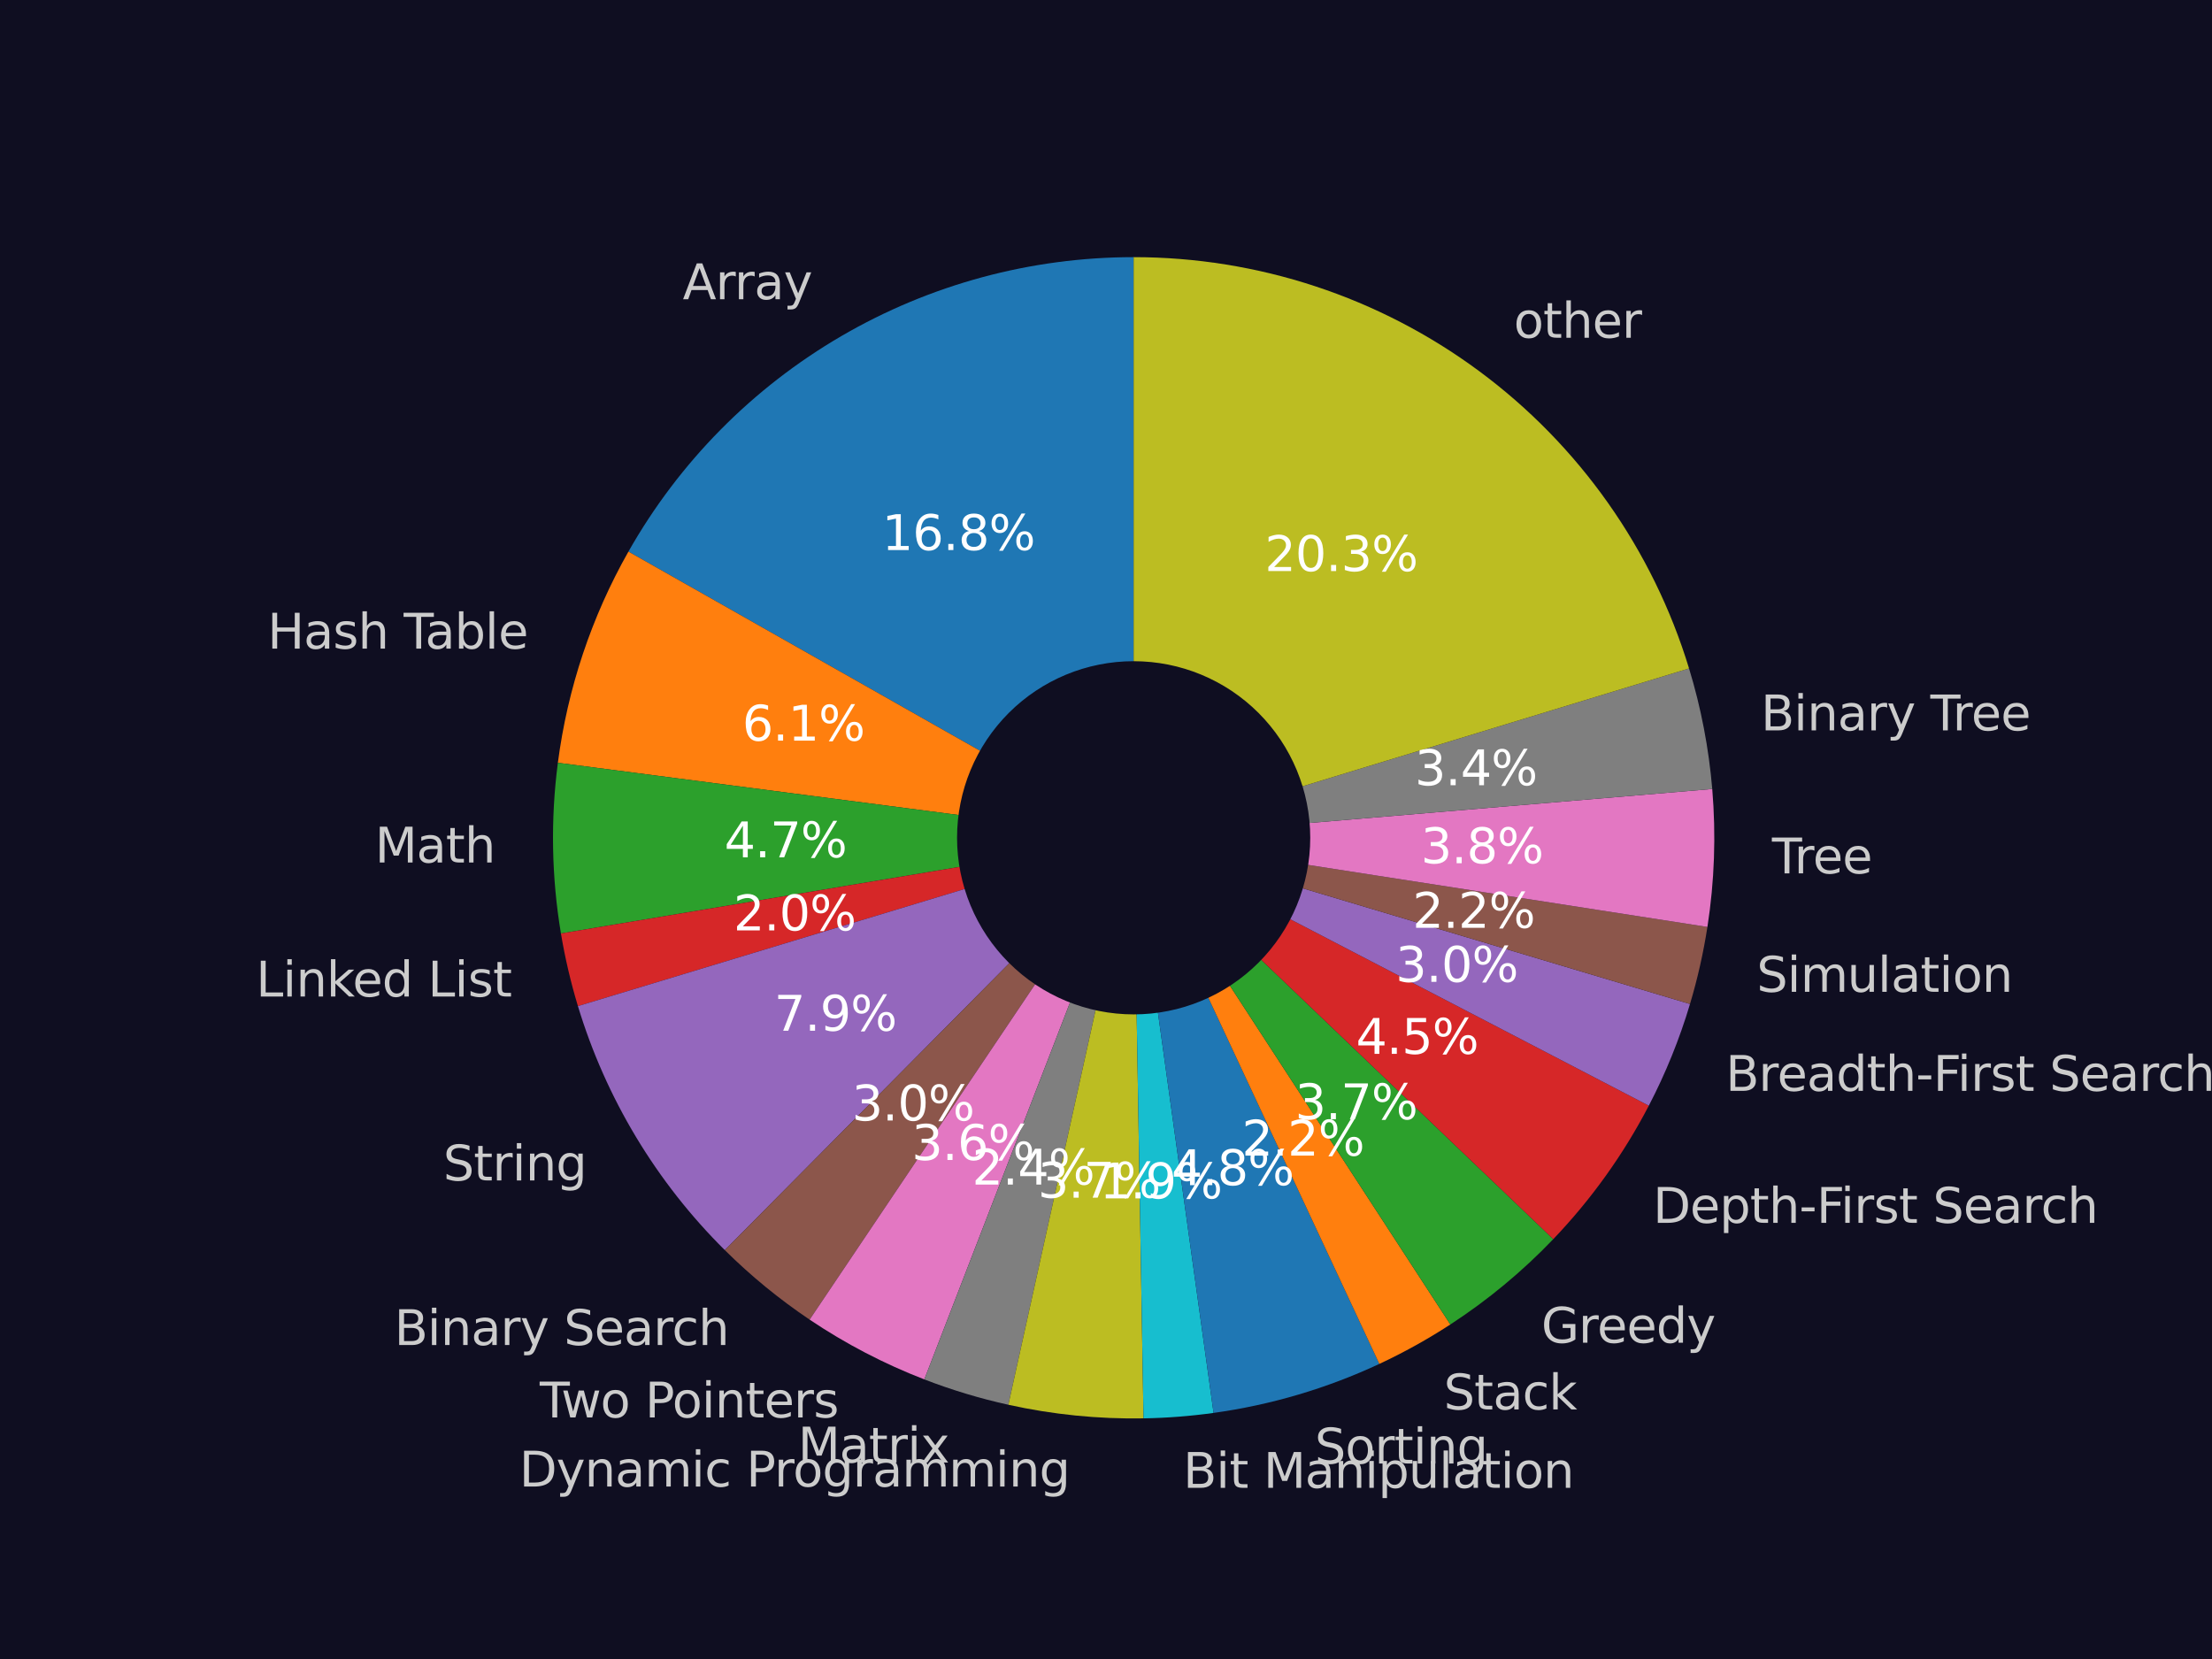 <?xml version="1.0" encoding="utf-8" standalone="no"?>
<!DOCTYPE svg PUBLIC "-//W3C//DTD SVG 1.1//EN"
  "http://www.w3.org/Graphics/SVG/1.1/DTD/svg11.dtd">
<svg xmlns:xlink="http://www.w3.org/1999/xlink" width="460.8pt" height="345.6pt" viewBox="0 0 460.8 345.6" xmlns="http://www.w3.org/2000/svg" version="1.1">
 <defs>
  <style type="text/css">*{stroke-linejoin: round; stroke-linecap: butt}</style>
 </defs>
 <g id="figure_1">
  <g id="patch_1">
   <path d="M 0 345.6 
L 460.8 345.6 
L 460.8 0 
L 0 0 
z
" style="fill: #0f0e21"/>
  </g>
  <g id="axes_1">
   <g id="patch_2">
    <path d="M 236.16 53.568 
C 214.761 53.568 193.74 59.247 175.251 70.022 
C 156.763 80.798 141.461 96.289 130.913 114.909 
L 236.16 174.528 
z
" style="fill: #1f77b4"/>
   </g>
   <g id="patch_3">
    <path d="M 130.913 114.909 
C 127.076 121.682 123.902 128.81 121.435 136.193 
C 118.968 143.577 117.22 151.181 116.214 158.9 
L 236.16 174.528 
z
" style="fill: #ff7f0e"/>
   </g>
   <g id="patch_4">
    <path d="M 116.214 158.9 
C 115.445 164.801 115.113 170.751 115.22 176.701 
C 115.326 182.651 115.872 188.585 116.853 194.455 
L 236.16 174.528 
z
" style="fill: #2ca02c"/>
   </g>
   <g id="patch_5">
    <path d="M 116.853 194.455 
C 117.28 197.013 117.789 199.556 118.38 202.081 
C 118.971 204.606 119.642 207.111 120.394 209.593 
L 236.16 174.528 
z
" style="fill: #d62728"/>
   </g>
   <g id="patch_6">
    <path d="M 120.394 209.593 
C 123.294 219.166 127.37 228.343 132.529 236.913 
C 137.688 245.483 143.89 253.38 150.993 260.423 
L 236.16 174.528 
z
" style="fill: #9467bd"/>
   </g>
   <g id="patch_7">
    <path d="M 150.993 260.423 
C 153.701 263.108 156.535 265.664 159.485 268.081 
C 162.434 270.499 165.497 272.775 168.661 274.904 
L 236.16 174.528 
z
" style="fill: #8c564b"/>
   </g>
   <g id="patch_8">
    <path d="M 168.661 274.904 
C 172.396 277.415 176.268 279.716 180.259 281.796 
C 184.25 283.876 188.354 285.731 192.552 287.354 
L 236.16 174.528 
z
" style="fill: #e377c2"/>
   </g>
   <g id="patch_9">
    <path d="M 192.552 287.354 
C 195.398 288.454 198.284 289.446 201.205 290.327 
C 204.125 291.209 207.078 291.98 210.057 292.638 
L 236.16 174.528 
z
" style="fill: #7f7f7f"/>
   </g>
   <g id="patch_10">
    <path d="M 210.057 292.638 
C 214.675 293.659 219.349 294.407 224.055 294.881 
C 228.761 295.354 233.49 295.551 238.219 295.47 
L 236.16 174.528 
z
" style="fill: #bcbd22"/>
   </g>
   <g id="patch_11">
    <path d="M 238.219 295.47 
C 240.659 295.429 243.097 295.314 245.531 295.124 
C 247.964 294.935 250.391 294.673 252.808 294.337 
L 236.16 174.528 
z
" style="fill: #17becf"/>
   </g>
   <g id="patch_12">
    <path d="M 252.808 294.337 
C 258.778 293.507 264.678 292.233 270.458 290.524 
C 276.238 288.815 281.882 286.676 287.343 284.125 
L 236.16 174.528 
z
" style="fill: #1f77b4"/>
   </g>
   <g id="patch_13">
    <path d="M 287.343 284.125 
C 289.9 282.931 292.414 281.648 294.881 280.278 
C 297.349 278.908 299.767 277.452 302.132 275.913 
L 236.16 174.528 
z
" style="fill: #ff7f0e"/>
   </g>
   <g id="patch_14">
    <path d="M 302.132 275.913 
C 306.032 273.375 309.783 270.615 313.365 267.645 
C 316.947 264.675 320.355 261.5 323.571 258.138 
L 236.16 174.528 
z
" style="fill: #2ca02c"/>
   </g>
   <g id="patch_15">
    <path d="M 323.571 258.138 
C 327.526 254.003 331.183 249.593 334.514 244.94 
C 337.845 240.287 340.841 235.404 343.481 230.328 
L 236.16 174.528 
z
" style="fill: #d62728"/>
   </g>
   <g id="patch_16">
    <path d="M 343.481 230.328 
C 345.24 226.944 346.838 223.479 348.27 219.944 
C 349.702 216.409 350.966 212.809 352.058 209.155 
L 236.16 174.528 
z
" style="fill: #9467bd"/>
   </g>
   <g id="patch_17">
    <path d="M 352.058 209.155 
C 352.844 206.524 353.54 203.867 354.145 201.189 
C 354.75 198.511 355.264 195.813 355.686 193.1 
L 236.16 174.528 
z
" style="fill: #8c564b"/>
   </g>
   <g id="patch_18">
    <path d="M 355.686 193.1 
C 356.424 188.351 356.878 183.563 357.046 178.76 
C 357.214 173.957 357.096 169.148 356.692 164.359 
L 236.16 174.528 
z
" style="fill: #e377c2"/>
   </g>
   <g id="patch_19">
    <path d="M 356.692 164.359 
C 356.333 160.103 355.748 155.868 354.941 151.674 
C 354.134 147.479 353.106 143.33 351.859 139.244 
L 236.16 174.528 
z
" style="fill: #7f7f7f"/>
   </g>
   <g id="patch_20">
    <path d="M 351.859 139.244 
C 344.3 114.456 328.971 92.741 308.144 77.319 
C 287.317 61.896 262.075 53.568 236.16 53.568 
L 236.16 174.528 
z
" style="fill: #bcbd22"/>
   </g>
   <g id="patch_21">
    <path d="M 236.16 210.816 
C 245.784 210.816 255.015 206.992 261.819 200.187 
C 268.624 193.383 272.448 184.152 272.448 174.528 
C 272.448 164.904 268.624 155.673 261.819 148.869 
C 255.015 142.064 245.784 138.24 236.16 138.24 
C 226.536 138.24 217.305 142.064 210.501 148.869 
C 203.696 155.673 199.872 164.904 199.872 174.528 
C 199.872 184.152 203.696 193.383 210.501 200.187 
C 217.305 206.992 226.536 210.816 236.16 210.816 
z
" clip-path="url(#p623ac7dc90)" style="fill: #0f0e21; stroke: #0f0e21; stroke-linejoin: miter"/>
   </g>
   <g id="matplotlib.axis_1"/>
   <g id="matplotlib.axis_2"/>
   <g id="text_1">
    <!-- Array -->
    <g style="fill: #cccccc" transform="translate(142.226 62.331) scale(0.1 -0.1)">
     <defs>
      <path id="DejaVuSans-41" d="M 2188 4044 
L 1331 1722 
L 3047 1722 
L 2188 4044 
z
M 1831 4666 
L 2547 4666 
L 4325 0 
L 3669 0 
L 3244 1197 
L 1141 1197 
L 716 0 
L 50 0 
L 1831 4666 
z
" transform="scale(0.016)"/>
      <path id="DejaVuSans-72" d="M 2631 2963 
Q 2534 3019 2420 3045 
Q 2306 3072 2169 3072 
Q 1681 3072 1420 2755 
Q 1159 2438 1159 1844 
L 1159 0 
L 581 0 
L 581 3500 
L 1159 3500 
L 1159 2956 
Q 1341 3275 1631 3429 
Q 1922 3584 2338 3584 
Q 2397 3584 2469 3576 
Q 2541 3569 2628 3553 
L 2631 2963 
z
" transform="scale(0.016)"/>
      <path id="DejaVuSans-61" d="M 2194 1759 
Q 1497 1759 1228 1600 
Q 959 1441 959 1056 
Q 959 750 1161 570 
Q 1363 391 1709 391 
Q 2188 391 2477 730 
Q 2766 1069 2766 1631 
L 2766 1759 
L 2194 1759 
z
M 3341 1997 
L 3341 0 
L 2766 0 
L 2766 531 
Q 2569 213 2275 61 
Q 1981 -91 1556 -91 
Q 1019 -91 701 211 
Q 384 513 384 1019 
Q 384 1609 779 1909 
Q 1175 2209 1959 2209 
L 2766 2209 
L 2766 2266 
Q 2766 2663 2505 2880 
Q 2244 3097 1772 3097 
Q 1472 3097 1187 3025 
Q 903 2953 641 2809 
L 641 3341 
Q 956 3463 1253 3523 
Q 1550 3584 1831 3584 
Q 2591 3584 2966 3190 
Q 3341 2797 3341 1997 
z
" transform="scale(0.016)"/>
      <path id="DejaVuSans-79" d="M 2059 -325 
Q 1816 -950 1584 -1140 
Q 1353 -1331 966 -1331 
L 506 -1331 
L 506 -850 
L 844 -850 
Q 1081 -850 1212 -737 
Q 1344 -625 1503 -206 
L 1606 56 
L 191 3500 
L 800 3500 
L 1894 763 
L 2988 3500 
L 3597 3500 
L 2059 -325 
z
" transform="scale(0.016)"/>
     </defs>
     <use xlink:href="#DejaVuSans-41"/>
     <use xlink:href="#DejaVuSans-72" x="68.408"/>
     <use xlink:href="#DejaVuSans-72" x="107.771"/>
     <use xlink:href="#DejaVuSans-61" x="148.885"/>
     <use xlink:href="#DejaVuSans-79" x="210.164"/>
    </g>
   </g>
   <g id="text_2">
    <!-- 16.8% -->
    <g style="fill: #ffffff" transform="translate(183.731 114.584) scale(0.1 -0.1)">
     <defs>
      <path id="DejaVuSans-31" d="M 794 531 
L 1825 531 
L 1825 4091 
L 703 3866 
L 703 4441 
L 1819 4666 
L 2450 4666 
L 2450 531 
L 3481 531 
L 3481 0 
L 794 0 
L 794 531 
z
" transform="scale(0.016)"/>
      <path id="DejaVuSans-36" d="M 2113 2584 
Q 1688 2584 1439 2293 
Q 1191 2003 1191 1497 
Q 1191 994 1439 701 
Q 1688 409 2113 409 
Q 2538 409 2786 701 
Q 3034 994 3034 1497 
Q 3034 2003 2786 2293 
Q 2538 2584 2113 2584 
z
M 3366 4563 
L 3366 3988 
Q 3128 4100 2886 4159 
Q 2644 4219 2406 4219 
Q 1781 4219 1451 3797 
Q 1122 3375 1075 2522 
Q 1259 2794 1537 2939 
Q 1816 3084 2150 3084 
Q 2853 3084 3261 2657 
Q 3669 2231 3669 1497 
Q 3669 778 3244 343 
Q 2819 -91 2113 -91 
Q 1303 -91 875 529 
Q 447 1150 447 2328 
Q 447 3434 972 4092 
Q 1497 4750 2381 4750 
Q 2619 4750 2861 4703 
Q 3103 4656 3366 4563 
z
" transform="scale(0.016)"/>
      <path id="DejaVuSans-2e" d="M 684 794 
L 1344 794 
L 1344 0 
L 684 0 
L 684 794 
z
" transform="scale(0.016)"/>
      <path id="DejaVuSans-38" d="M 2034 2216 
Q 1584 2216 1326 1975 
Q 1069 1734 1069 1313 
Q 1069 891 1326 650 
Q 1584 409 2034 409 
Q 2484 409 2743 651 
Q 3003 894 3003 1313 
Q 3003 1734 2745 1975 
Q 2488 2216 2034 2216 
z
M 1403 2484 
Q 997 2584 770 2862 
Q 544 3141 544 3541 
Q 544 4100 942 4425 
Q 1341 4750 2034 4750 
Q 2731 4750 3128 4425 
Q 3525 4100 3525 3541 
Q 3525 3141 3298 2862 
Q 3072 2584 2669 2484 
Q 3125 2378 3379 2068 
Q 3634 1759 3634 1313 
Q 3634 634 3220 271 
Q 2806 -91 2034 -91 
Q 1263 -91 848 271 
Q 434 634 434 1313 
Q 434 1759 690 2068 
Q 947 2378 1403 2484 
z
M 1172 3481 
Q 1172 3119 1398 2916 
Q 1625 2713 2034 2713 
Q 2441 2713 2670 2916 
Q 2900 3119 2900 3481 
Q 2900 3844 2670 4047 
Q 2441 4250 2034 4250 
Q 1625 4250 1398 4047 
Q 1172 3844 1172 3481 
z
" transform="scale(0.016)"/>
      <path id="DejaVuSans-25" d="M 4653 2053 
Q 4381 2053 4226 1822 
Q 4072 1591 4072 1178 
Q 4072 772 4226 539 
Q 4381 306 4653 306 
Q 4919 306 5073 539 
Q 5228 772 5228 1178 
Q 5228 1588 5073 1820 
Q 4919 2053 4653 2053 
z
M 4653 2450 
Q 5147 2450 5437 2106 
Q 5728 1763 5728 1178 
Q 5728 594 5436 251 
Q 5144 -91 4653 -91 
Q 4153 -91 3862 251 
Q 3572 594 3572 1178 
Q 3572 1766 3864 2108 
Q 4156 2450 4653 2450 
z
M 1428 4353 
Q 1159 4353 1004 4120 
Q 850 3888 850 3481 
Q 850 3069 1003 2837 
Q 1156 2606 1428 2606 
Q 1700 2606 1854 2837 
Q 2009 3069 2009 3481 
Q 2009 3884 1853 4118 
Q 1697 4353 1428 4353 
z
M 4250 4750 
L 4750 4750 
L 1831 -91 
L 1331 -91 
L 4250 4750 
z
M 1428 4750 
Q 1922 4750 2215 4408 
Q 2509 4066 2509 3481 
Q 2509 2891 2217 2550 
Q 1925 2209 1428 2209 
Q 931 2209 642 2551 
Q 353 2894 353 3481 
Q 353 4063 643 4406 
Q 934 4750 1428 4750 
z
" transform="scale(0.016)"/>
     </defs>
     <use xlink:href="#DejaVuSans-31"/>
     <use xlink:href="#DejaVuSans-36" x="63.623"/>
     <use xlink:href="#DejaVuSans-2e" x="127.246"/>
     <use xlink:href="#DejaVuSans-38" x="159.033"/>
     <use xlink:href="#DejaVuSans-25" x="222.656"/>
    </g>
   </g>
   <g id="text_3">
    <!-- Hash Table -->
    <g style="fill: #cccccc" transform="translate(55.724 135.119) scale(0.1 -0.1)">
     <defs>
      <path id="DejaVuSans-48" d="M 628 4666 
L 1259 4666 
L 1259 2753 
L 3553 2753 
L 3553 4666 
L 4184 4666 
L 4184 0 
L 3553 0 
L 3553 2222 
L 1259 2222 
L 1259 0 
L 628 0 
L 628 4666 
z
" transform="scale(0.016)"/>
      <path id="DejaVuSans-73" d="M 2834 3397 
L 2834 2853 
Q 2591 2978 2328 3040 
Q 2066 3103 1784 3103 
Q 1356 3103 1142 2972 
Q 928 2841 928 2578 
Q 928 2378 1081 2264 
Q 1234 2150 1697 2047 
L 1894 2003 
Q 2506 1872 2764 1633 
Q 3022 1394 3022 966 
Q 3022 478 2636 193 
Q 2250 -91 1575 -91 
Q 1294 -91 989 -36 
Q 684 19 347 128 
L 347 722 
Q 666 556 975 473 
Q 1284 391 1588 391 
Q 1994 391 2212 530 
Q 2431 669 2431 922 
Q 2431 1156 2273 1281 
Q 2116 1406 1581 1522 
L 1381 1569 
Q 847 1681 609 1914 
Q 372 2147 372 2553 
Q 372 3047 722 3315 
Q 1072 3584 1716 3584 
Q 2034 3584 2315 3537 
Q 2597 3491 2834 3397 
z
" transform="scale(0.016)"/>
      <path id="DejaVuSans-68" d="M 3513 2113 
L 3513 0 
L 2938 0 
L 2938 2094 
Q 2938 2591 2744 2837 
Q 2550 3084 2163 3084 
Q 1697 3084 1428 2787 
Q 1159 2491 1159 1978 
L 1159 0 
L 581 0 
L 581 4863 
L 1159 4863 
L 1159 2956 
Q 1366 3272 1645 3428 
Q 1925 3584 2291 3584 
Q 2894 3584 3203 3211 
Q 3513 2838 3513 2113 
z
" transform="scale(0.016)"/>
      <path id="DejaVuSans-20" transform="scale(0.016)"/>
      <path id="DejaVuSans-54" d="M -19 4666 
L 3928 4666 
L 3928 4134 
L 2272 4134 
L 2272 0 
L 1638 0 
L 1638 4134 
L -19 4134 
L -19 4666 
z
" transform="scale(0.016)"/>
      <path id="DejaVuSans-62" d="M 3116 1747 
Q 3116 2381 2855 2742 
Q 2594 3103 2138 3103 
Q 1681 3103 1420 2742 
Q 1159 2381 1159 1747 
Q 1159 1113 1420 752 
Q 1681 391 2138 391 
Q 2594 391 2855 752 
Q 3116 1113 3116 1747 
z
M 1159 2969 
Q 1341 3281 1617 3432 
Q 1894 3584 2278 3584 
Q 2916 3584 3314 3078 
Q 3713 2572 3713 1747 
Q 3713 922 3314 415 
Q 2916 -91 2278 -91 
Q 1894 -91 1617 61 
Q 1341 213 1159 525 
L 1159 0 
L 581 0 
L 581 4863 
L 1159 4863 
L 1159 2969 
z
" transform="scale(0.016)"/>
      <path id="DejaVuSans-6c" d="M 603 4863 
L 1178 4863 
L 1178 0 
L 603 0 
L 603 4863 
z
" transform="scale(0.016)"/>
      <path id="DejaVuSans-65" d="M 3597 1894 
L 3597 1613 
L 953 1613 
Q 991 1019 1311 708 
Q 1631 397 2203 397 
Q 2534 397 2845 478 
Q 3156 559 3463 722 
L 3463 178 
Q 3153 47 2828 -22 
Q 2503 -91 2169 -91 
Q 1331 -91 842 396 
Q 353 884 353 1716 
Q 353 2575 817 3079 
Q 1281 3584 2069 3584 
Q 2775 3584 3186 3129 
Q 3597 2675 3597 1894 
z
M 3022 2063 
Q 3016 2534 2758 2815 
Q 2500 3097 2075 3097 
Q 1594 3097 1305 2825 
Q 1016 2553 972 2059 
L 3022 2063 
z
" transform="scale(0.016)"/>
     </defs>
     <use xlink:href="#DejaVuSans-48"/>
     <use xlink:href="#DejaVuSans-61" x="75.195"/>
     <use xlink:href="#DejaVuSans-73" x="136.475"/>
     <use xlink:href="#DejaVuSans-68" x="188.574"/>
     <use xlink:href="#DejaVuSans-20" x="251.953"/>
     <use xlink:href="#DejaVuSans-54" x="283.74"/>
     <use xlink:href="#DejaVuSans-61" x="328.324"/>
     <use xlink:href="#DejaVuSans-62" x="389.604"/>
     <use xlink:href="#DejaVuSans-6c" x="453.08"/>
     <use xlink:href="#DejaVuSans-65" x="480.863"/>
    </g>
   </g>
   <g id="text_4">
    <!-- 6.1% -->
    <g style="fill: #ffffff" transform="translate(154.623 154.287) scale(0.1 -0.1)">
     <use xlink:href="#DejaVuSans-36"/>
     <use xlink:href="#DejaVuSans-2e" x="63.623"/>
     <use xlink:href="#DejaVuSans-31" x="95.41"/>
     <use xlink:href="#DejaVuSans-25" x="159.033"/>
    </g>
   </g>
   <g id="text_5">
    <!-- Math -->
    <g style="fill: #cccccc" transform="translate(78.111 179.678) scale(0.1 -0.1)">
     <defs>
      <path id="DejaVuSans-4d" d="M 628 4666 
L 1569 4666 
L 2759 1491 
L 3956 4666 
L 4897 4666 
L 4897 0 
L 4281 0 
L 4281 4097 
L 3078 897 
L 2444 897 
L 1241 4097 
L 1241 0 
L 628 0 
L 628 4666 
z
" transform="scale(0.016)"/>
      <path id="DejaVuSans-74" d="M 1172 4494 
L 1172 3500 
L 2356 3500 
L 2356 3053 
L 1172 3053 
L 1172 1153 
Q 1172 725 1289 603 
Q 1406 481 1766 481 
L 2356 481 
L 2356 0 
L 1766 0 
Q 1100 0 847 248 
Q 594 497 594 1153 
L 594 3053 
L 172 3053 
L 172 3500 
L 594 3500 
L 594 4494 
L 1172 4494 
z
" transform="scale(0.016)"/>
     </defs>
     <use xlink:href="#DejaVuSans-4d"/>
     <use xlink:href="#DejaVuSans-61" x="86.279"/>
     <use xlink:href="#DejaVuSans-74" x="147.559"/>
     <use xlink:href="#DejaVuSans-68" x="186.768"/>
    </g>
   </g>
   <g id="text_6">
    <!-- 4.7% -->
    <g style="fill: #ffffff" transform="translate(150.893 178.591) scale(0.1 -0.1)">
     <defs>
      <path id="DejaVuSans-34" d="M 2419 4116 
L 825 1625 
L 2419 1625 
L 2419 4116 
z
M 2253 4666 
L 3047 4666 
L 3047 1625 
L 3713 1625 
L 3713 1100 
L 3047 1100 
L 3047 0 
L 2419 0 
L 2419 1100 
L 313 1100 
L 313 1709 
L 2253 4666 
z
" transform="scale(0.016)"/>
      <path id="DejaVuSans-37" d="M 525 4666 
L 3525 4666 
L 3525 4397 
L 1831 0 
L 1172 0 
L 2766 4134 
L 525 4134 
L 525 4666 
z
" transform="scale(0.016)"/>
     </defs>
     <use xlink:href="#DejaVuSans-34"/>
     <use xlink:href="#DejaVuSans-2e" x="63.623"/>
     <use xlink:href="#DejaVuSans-37" x="95.41"/>
     <use xlink:href="#DejaVuSans-25" x="159.033"/>
    </g>
   </g>
   <g id="text_7">
    <!-- Linked List -->
    <g style="fill: #cccccc" transform="translate(53.327 207.596) scale(0.1 -0.1)">
     <defs>
      <path id="DejaVuSans-4c" d="M 628 4666 
L 1259 4666 
L 1259 531 
L 3531 531 
L 3531 0 
L 628 0 
L 628 4666 
z
" transform="scale(0.016)"/>
      <path id="DejaVuSans-69" d="M 603 3500 
L 1178 3500 
L 1178 0 
L 603 0 
L 603 3500 
z
M 603 4863 
L 1178 4863 
L 1178 4134 
L 603 4134 
L 603 4863 
z
" transform="scale(0.016)"/>
      <path id="DejaVuSans-6e" d="M 3513 2113 
L 3513 0 
L 2938 0 
L 2938 2094 
Q 2938 2591 2744 2837 
Q 2550 3084 2163 3084 
Q 1697 3084 1428 2787 
Q 1159 2491 1159 1978 
L 1159 0 
L 581 0 
L 581 3500 
L 1159 3500 
L 1159 2956 
Q 1366 3272 1645 3428 
Q 1925 3584 2291 3584 
Q 2894 3584 3203 3211 
Q 3513 2838 3513 2113 
z
" transform="scale(0.016)"/>
      <path id="DejaVuSans-6b" d="M 581 4863 
L 1159 4863 
L 1159 1991 
L 2875 3500 
L 3609 3500 
L 1753 1863 
L 3688 0 
L 2938 0 
L 1159 1709 
L 1159 0 
L 581 0 
L 581 4863 
z
" transform="scale(0.016)"/>
      <path id="DejaVuSans-64" d="M 2906 2969 
L 2906 4863 
L 3481 4863 
L 3481 0 
L 2906 0 
L 2906 525 
Q 2725 213 2448 61 
Q 2172 -91 1784 -91 
Q 1150 -91 751 415 
Q 353 922 353 1747 
Q 353 2572 751 3078 
Q 1150 3584 1784 3584 
Q 2172 3584 2448 3432 
Q 2725 3281 2906 2969 
z
M 947 1747 
Q 947 1113 1208 752 
Q 1469 391 1925 391 
Q 2381 391 2643 752 
Q 2906 1113 2906 1747 
Q 2906 2381 2643 2742 
Q 2381 3103 1925 3103 
Q 1469 3103 1208 2742 
Q 947 2381 947 1747 
z
" transform="scale(0.016)"/>
     </defs>
     <use xlink:href="#DejaVuSans-4c"/>
     <use xlink:href="#DejaVuSans-69" x="55.713"/>
     <use xlink:href="#DejaVuSans-6e" x="83.496"/>
     <use xlink:href="#DejaVuSans-6b" x="146.875"/>
     <use xlink:href="#DejaVuSans-65" x="201.16"/>
     <use xlink:href="#DejaVuSans-64" x="262.684"/>
     <use xlink:href="#DejaVuSans-20" x="326.16"/>
     <use xlink:href="#DejaVuSans-4c" x="357.947"/>
     <use xlink:href="#DejaVuSans-69" x="413.66"/>
     <use xlink:href="#DejaVuSans-73" x="441.443"/>
     <use xlink:href="#DejaVuSans-74" x="493.543"/>
    </g>
   </g>
   <g id="text_8">
    <!-- 2.0% -->
    <g style="fill: #ffffff" transform="translate(152.79 193.819) scale(0.1 -0.1)">
     <defs>
      <path id="DejaVuSans-32" d="M 1228 531 
L 3431 531 
L 3431 0 
L 469 0 
L 469 531 
Q 828 903 1448 1529 
Q 2069 2156 2228 2338 
Q 2531 2678 2651 2914 
Q 2772 3150 2772 3378 
Q 2772 3750 2511 3984 
Q 2250 4219 1831 4219 
Q 1534 4219 1204 4116 
Q 875 4013 500 3803 
L 500 4441 
Q 881 4594 1212 4672 
Q 1544 4750 1819 4750 
Q 2544 4750 2975 4387 
Q 3406 4025 3406 3419 
Q 3406 3131 3298 2873 
Q 3191 2616 2906 2266 
Q 2828 2175 2409 1742 
Q 1991 1309 1228 531 
z
" transform="scale(0.016)"/>
      <path id="DejaVuSans-30" d="M 2034 4250 
Q 1547 4250 1301 3770 
Q 1056 3291 1056 2328 
Q 1056 1369 1301 889 
Q 1547 409 2034 409 
Q 2525 409 2770 889 
Q 3016 1369 3016 2328 
Q 3016 3291 2770 3770 
Q 2525 4250 2034 4250 
z
M 2034 4750 
Q 2819 4750 3233 4129 
Q 3647 3509 3647 2328 
Q 3647 1150 3233 529 
Q 2819 -91 2034 -91 
Q 1250 -91 836 529 
Q 422 1150 422 2328 
Q 422 3509 836 4129 
Q 1250 4750 2034 4750 
z
" transform="scale(0.016)"/>
     </defs>
     <use xlink:href="#DejaVuSans-32"/>
     <use xlink:href="#DejaVuSans-2e" x="63.623"/>
     <use xlink:href="#DejaVuSans-30" x="95.41"/>
     <use xlink:href="#DejaVuSans-25" x="159.033"/>
    </g>
   </g>
   <g id="text_9">
    <!-- String -->
    <g style="fill: #cccccc" transform="translate(92.322 245.911) scale(0.1 -0.1)">
     <defs>
      <path id="DejaVuSans-53" d="M 3425 4513 
L 3425 3897 
Q 3066 4069 2747 4153 
Q 2428 4238 2131 4238 
Q 1616 4238 1336 4038 
Q 1056 3838 1056 3469 
Q 1056 3159 1242 3001 
Q 1428 2844 1947 2747 
L 2328 2669 
Q 3034 2534 3370 2195 
Q 3706 1856 3706 1288 
Q 3706 609 3251 259 
Q 2797 -91 1919 -91 
Q 1588 -91 1214 -16 
Q 841 59 441 206 
L 441 856 
Q 825 641 1194 531 
Q 1563 422 1919 422 
Q 2459 422 2753 634 
Q 3047 847 3047 1241 
Q 3047 1584 2836 1778 
Q 2625 1972 2144 2069 
L 1759 2144 
Q 1053 2284 737 2584 
Q 422 2884 422 3419 
Q 422 4038 858 4394 
Q 1294 4750 2059 4750 
Q 2388 4750 2728 4690 
Q 3069 4631 3425 4513 
z
" transform="scale(0.016)"/>
      <path id="DejaVuSans-67" d="M 2906 1791 
Q 2906 2416 2648 2759 
Q 2391 3103 1925 3103 
Q 1463 3103 1205 2759 
Q 947 2416 947 1791 
Q 947 1169 1205 825 
Q 1463 481 1925 481 
Q 2391 481 2648 825 
Q 2906 1169 2906 1791 
z
M 3481 434 
Q 3481 -459 3084 -895 
Q 2688 -1331 1869 -1331 
Q 1566 -1331 1297 -1286 
Q 1028 -1241 775 -1147 
L 775 -588 
Q 1028 -725 1275 -790 
Q 1522 -856 1778 -856 
Q 2344 -856 2625 -561 
Q 2906 -266 2906 331 
L 2906 616 
Q 2728 306 2450 153 
Q 2172 0 1784 0 
Q 1141 0 747 490 
Q 353 981 353 1791 
Q 353 2603 747 3093 
Q 1141 3584 1784 3584 
Q 2172 3584 2450 3431 
Q 2728 3278 2906 2969 
L 2906 3500 
L 3481 3500 
L 3481 434 
z
" transform="scale(0.016)"/>
     </defs>
     <use xlink:href="#DejaVuSans-53"/>
     <use xlink:href="#DejaVuSans-74" x="63.477"/>
     <use xlink:href="#DejaVuSans-72" x="102.686"/>
     <use xlink:href="#DejaVuSans-69" x="143.799"/>
     <use xlink:href="#DejaVuSans-6e" x="171.582"/>
     <use xlink:href="#DejaVuSans-67" x="234.961"/>
    </g>
   </g>
   <g id="text_10">
    <!-- 7.9% -->
    <g style="fill: #ffffff" transform="translate(161.279 214.718) scale(0.1 -0.1)">
     <defs>
      <path id="DejaVuSans-39" d="M 703 97 
L 703 672 
Q 941 559 1184 500 
Q 1428 441 1663 441 
Q 2288 441 2617 861 
Q 2947 1281 2994 2138 
Q 2813 1869 2534 1725 
Q 2256 1581 1919 1581 
Q 1219 1581 811 2004 
Q 403 2428 403 3163 
Q 403 3881 828 4315 
Q 1253 4750 1959 4750 
Q 2769 4750 3195 4129 
Q 3622 3509 3622 2328 
Q 3622 1225 3098 567 
Q 2575 -91 1691 -91 
Q 1453 -91 1209 -44 
Q 966 3 703 97 
z
M 1959 2075 
Q 2384 2075 2632 2365 
Q 2881 2656 2881 3163 
Q 2881 3666 2632 3958 
Q 2384 4250 1959 4250 
Q 1534 4250 1286 3958 
Q 1038 3666 1038 3163 
Q 1038 2656 1286 2365 
Q 1534 2075 1959 2075 
z
" transform="scale(0.016)"/>
     </defs>
     <use xlink:href="#DejaVuSans-37"/>
     <use xlink:href="#DejaVuSans-2e" x="63.623"/>
     <use xlink:href="#DejaVuSans-39" x="95.41"/>
     <use xlink:href="#DejaVuSans-25" x="159.033"/>
    </g>
   </g>
   <g id="text_11">
    <!-- Binary Search -->
    <g style="fill: #cccccc" transform="translate(82.153 280.196) scale(0.1 -0.1)">
     <defs>
      <path id="DejaVuSans-42" d="M 1259 2228 
L 1259 519 
L 2272 519 
Q 2781 519 3026 730 
Q 3272 941 3272 1375 
Q 3272 1813 3026 2020 
Q 2781 2228 2272 2228 
L 1259 2228 
z
M 1259 4147 
L 1259 2741 
L 2194 2741 
Q 2656 2741 2882 2914 
Q 3109 3088 3109 3444 
Q 3109 3797 2882 3972 
Q 2656 4147 2194 4147 
L 1259 4147 
z
M 628 4666 
L 2241 4666 
Q 2963 4666 3353 4366 
Q 3744 4066 3744 3513 
Q 3744 3084 3544 2831 
Q 3344 2578 2956 2516 
Q 3422 2416 3680 2098 
Q 3938 1781 3938 1306 
Q 3938 681 3513 340 
Q 3088 0 2303 0 
L 628 0 
L 628 4666 
z
" transform="scale(0.016)"/>
      <path id="DejaVuSans-63" d="M 3122 3366 
L 3122 2828 
Q 2878 2963 2633 3030 
Q 2388 3097 2138 3097 
Q 1578 3097 1268 2742 
Q 959 2388 959 1747 
Q 959 1106 1268 751 
Q 1578 397 2138 397 
Q 2388 397 2633 464 
Q 2878 531 3122 666 
L 3122 134 
Q 2881 22 2623 -34 
Q 2366 -91 2075 -91 
Q 1284 -91 818 406 
Q 353 903 353 1747 
Q 353 2603 823 3093 
Q 1294 3584 2113 3584 
Q 2378 3584 2631 3529 
Q 2884 3475 3122 3366 
z
" transform="scale(0.016)"/>
     </defs>
     <use xlink:href="#DejaVuSans-42"/>
     <use xlink:href="#DejaVuSans-69" x="68.604"/>
     <use xlink:href="#DejaVuSans-6e" x="96.387"/>
     <use xlink:href="#DejaVuSans-61" x="159.766"/>
     <use xlink:href="#DejaVuSans-72" x="221.045"/>
     <use xlink:href="#DejaVuSans-79" x="262.158"/>
     <use xlink:href="#DejaVuSans-20" x="321.338"/>
     <use xlink:href="#DejaVuSans-53" x="353.125"/>
     <use xlink:href="#DejaVuSans-65" x="416.602"/>
     <use xlink:href="#DejaVuSans-61" x="478.125"/>
     <use xlink:href="#DejaVuSans-72" x="539.404"/>
     <use xlink:href="#DejaVuSans-63" x="578.268"/>
     <use xlink:href="#DejaVuSans-68" x="633.248"/>
    </g>
   </g>
   <g id="text_12">
    <!-- 3.0% -->
    <g style="fill: #ffffff" transform="translate(177.452 233.419) scale(0.1 -0.1)">
     <defs>
      <path id="DejaVuSans-33" d="M 2597 2516 
Q 3050 2419 3304 2112 
Q 3559 1806 3559 1356 
Q 3559 666 3084 287 
Q 2609 -91 1734 -91 
Q 1441 -91 1130 -33 
Q 819 25 488 141 
L 488 750 
Q 750 597 1062 519 
Q 1375 441 1716 441 
Q 2309 441 2620 675 
Q 2931 909 2931 1356 
Q 2931 1769 2642 2001 
Q 2353 2234 1838 2234 
L 1294 2234 
L 1294 2753 
L 1863 2753 
Q 2328 2753 2575 2939 
Q 2822 3125 2822 3475 
Q 2822 3834 2567 4026 
Q 2313 4219 1838 4219 
Q 1578 4219 1281 4162 
Q 984 4106 628 3988 
L 628 4550 
Q 988 4650 1302 4700 
Q 1616 4750 1894 4750 
Q 2613 4750 3031 4423 
Q 3450 4097 3450 3541 
Q 3450 3153 3228 2886 
Q 3006 2619 2597 2516 
z
" transform="scale(0.016)"/>
     </defs>
     <use xlink:href="#DejaVuSans-33"/>
     <use xlink:href="#DejaVuSans-2e" x="63.623"/>
     <use xlink:href="#DejaVuSans-30" x="95.41"/>
     <use xlink:href="#DejaVuSans-25" x="159.033"/>
    </g>
   </g>
   <g id="text_13">
    <!-- Two Pointers -->
    <g style="fill: #cccccc" transform="translate(112.441 295.282) scale(0.1 -0.1)">
     <defs>
      <path id="DejaVuSans-77" d="M 269 3500 
L 844 3500 
L 1563 769 
L 2278 3500 
L 2956 3500 
L 3675 769 
L 4391 3500 
L 4966 3500 
L 4050 0 
L 3372 0 
L 2619 2869 
L 1863 0 
L 1184 0 
L 269 3500 
z
" transform="scale(0.016)"/>
      <path id="DejaVuSans-6f" d="M 1959 3097 
Q 1497 3097 1228 2736 
Q 959 2375 959 1747 
Q 959 1119 1226 758 
Q 1494 397 1959 397 
Q 2419 397 2687 759 
Q 2956 1122 2956 1747 
Q 2956 2369 2687 2733 
Q 2419 3097 1959 3097 
z
M 1959 3584 
Q 2709 3584 3137 3096 
Q 3566 2609 3566 1747 
Q 3566 888 3137 398 
Q 2709 -91 1959 -91 
Q 1206 -91 779 398 
Q 353 888 353 1747 
Q 353 2609 779 3096 
Q 1206 3584 1959 3584 
z
" transform="scale(0.016)"/>
      <path id="DejaVuSans-50" d="M 1259 4147 
L 1259 2394 
L 2053 2394 
Q 2494 2394 2734 2622 
Q 2975 2850 2975 3272 
Q 2975 3691 2734 3919 
Q 2494 4147 2053 4147 
L 1259 4147 
z
M 628 4666 
L 2053 4666 
Q 2838 4666 3239 4311 
Q 3641 3956 3641 3272 
Q 3641 2581 3239 2228 
Q 2838 1875 2053 1875 
L 1259 1875 
L 1259 0 
L 628 0 
L 628 4666 
z
" transform="scale(0.016)"/>
     </defs>
     <use xlink:href="#DejaVuSans-54"/>
     <use xlink:href="#DejaVuSans-77" x="44.584"/>
     <use xlink:href="#DejaVuSans-6f" x="126.371"/>
     <use xlink:href="#DejaVuSans-20" x="187.553"/>
     <use xlink:href="#DejaVuSans-50" x="219.34"/>
     <use xlink:href="#DejaVuSans-6f" x="276.018"/>
     <use xlink:href="#DejaVuSans-69" x="337.199"/>
     <use xlink:href="#DejaVuSans-6e" x="364.982"/>
     <use xlink:href="#DejaVuSans-74" x="428.361"/>
     <use xlink:href="#DejaVuSans-65" x="467.57"/>
     <use xlink:href="#DejaVuSans-72" x="529.094"/>
     <use xlink:href="#DejaVuSans-73" x="570.207"/>
    </g>
   </g>
   <g id="text_14">
    <!-- 3.6% -->
    <g style="fill: #ffffff" transform="translate(189.917 241.648) scale(0.1 -0.1)">
     <use xlink:href="#DejaVuSans-33"/>
     <use xlink:href="#DejaVuSans-2e" x="63.623"/>
     <use xlink:href="#DejaVuSans-36" x="95.41"/>
     <use xlink:href="#DejaVuSans-25" x="159.033"/>
    </g>
   </g>
   <g id="text_15">
    <!-- Matrix -->
    <g style="fill: #cccccc" transform="translate(166.225 304.666) scale(0.1 -0.1)">
     <defs>
      <path id="DejaVuSans-78" d="M 3513 3500 
L 2247 1797 
L 3578 0 
L 2900 0 
L 1881 1375 
L 863 0 
L 184 0 
L 1544 1831 
L 300 3500 
L 978 3500 
L 1906 2253 
L 2834 3500 
L 3513 3500 
z
" transform="scale(0.016)"/>
     </defs>
     <use xlink:href="#DejaVuSans-4d"/>
     <use xlink:href="#DejaVuSans-61" x="86.279"/>
     <use xlink:href="#DejaVuSans-74" x="147.559"/>
     <use xlink:href="#DejaVuSans-72" x="186.768"/>
     <use xlink:href="#DejaVuSans-69" x="227.881"/>
     <use xlink:href="#DejaVuSans-78" x="255.664"/>
    </g>
   </g>
   <g id="text_16">
    <!-- 2.4% -->
    <g style="fill: #ffffff" transform="translate(202.484 246.767) scale(0.1 -0.1)">
     <use xlink:href="#DejaVuSans-32"/>
     <use xlink:href="#DejaVuSans-2e" x="63.623"/>
     <use xlink:href="#DejaVuSans-34" x="95.41"/>
     <use xlink:href="#DejaVuSans-25" x="159.033"/>
    </g>
   </g>
   <g id="text_17">
    <!-- Dynamic Programming -->
    <g style="fill: #cccccc" transform="translate(108.172 309.675) scale(0.1 -0.1)">
     <defs>
      <path id="DejaVuSans-44" d="M 1259 4147 
L 1259 519 
L 2022 519 
Q 2988 519 3436 956 
Q 3884 1394 3884 2338 
Q 3884 3275 3436 3711 
Q 2988 4147 2022 4147 
L 1259 4147 
z
M 628 4666 
L 1925 4666 
Q 3281 4666 3915 4102 
Q 4550 3538 4550 2338 
Q 4550 1131 3912 565 
Q 3275 0 1925 0 
L 628 0 
L 628 4666 
z
" transform="scale(0.016)"/>
      <path id="DejaVuSans-6d" d="M 3328 2828 
Q 3544 3216 3844 3400 
Q 4144 3584 4550 3584 
Q 5097 3584 5394 3201 
Q 5691 2819 5691 2113 
L 5691 0 
L 5113 0 
L 5113 2094 
Q 5113 2597 4934 2840 
Q 4756 3084 4391 3084 
Q 3944 3084 3684 2787 
Q 3425 2491 3425 1978 
L 3425 0 
L 2847 0 
L 2847 2094 
Q 2847 2600 2669 2842 
Q 2491 3084 2119 3084 
Q 1678 3084 1418 2786 
Q 1159 2488 1159 1978 
L 1159 0 
L 581 0 
L 581 3500 
L 1159 3500 
L 1159 2956 
Q 1356 3278 1631 3431 
Q 1906 3584 2284 3584 
Q 2666 3584 2933 3390 
Q 3200 3197 3328 2828 
z
" transform="scale(0.016)"/>
     </defs>
     <use xlink:href="#DejaVuSans-44"/>
     <use xlink:href="#DejaVuSans-79" x="77.002"/>
     <use xlink:href="#DejaVuSans-6e" x="136.182"/>
     <use xlink:href="#DejaVuSans-61" x="199.561"/>
     <use xlink:href="#DejaVuSans-6d" x="260.84"/>
     <use xlink:href="#DejaVuSans-69" x="358.252"/>
     <use xlink:href="#DejaVuSans-63" x="386.035"/>
     <use xlink:href="#DejaVuSans-20" x="441.016"/>
     <use xlink:href="#DejaVuSans-50" x="472.803"/>
     <use xlink:href="#DejaVuSans-72" x="531.355"/>
     <use xlink:href="#DejaVuSans-6f" x="570.219"/>
     <use xlink:href="#DejaVuSans-67" x="631.4"/>
     <use xlink:href="#DejaVuSans-72" x="694.877"/>
     <use xlink:href="#DejaVuSans-61" x="735.99"/>
     <use xlink:href="#DejaVuSans-6d" x="797.27"/>
     <use xlink:href="#DejaVuSans-6d" x="894.682"/>
     <use xlink:href="#DejaVuSans-69" x="992.094"/>
     <use xlink:href="#DejaVuSans-6e" x="1019.877"/>
     <use xlink:href="#DejaVuSans-67" x="1083.256"/>
    </g>
   </g>
   <g id="text_18">
    <!-- 3.7% -->
    <g style="fill: #ffffff" transform="translate(216.195 249.499) scale(0.1 -0.1)">
     <use xlink:href="#DejaVuSans-33"/>
     <use xlink:href="#DejaVuSans-2e" x="63.623"/>
     <use xlink:href="#DejaVuSans-37" x="95.41"/>
     <use xlink:href="#DejaVuSans-25" x="159.033"/>
    </g>
   </g>
   <g id="text_19">
    <!-- Bit Manipulation -->
    <g style="fill: #cccccc" transform="translate(246.468 309.944) scale(0.1 -0.1)">
     <defs>
      <path id="DejaVuSans-70" d="M 1159 525 
L 1159 -1331 
L 581 -1331 
L 581 3500 
L 1159 3500 
L 1159 2969 
Q 1341 3281 1617 3432 
Q 1894 3584 2278 3584 
Q 2916 3584 3314 3078 
Q 3713 2572 3713 1747 
Q 3713 922 3314 415 
Q 2916 -91 2278 -91 
Q 1894 -91 1617 61 
Q 1341 213 1159 525 
z
M 3116 1747 
Q 3116 2381 2855 2742 
Q 2594 3103 2138 3103 
Q 1681 3103 1420 2742 
Q 1159 2381 1159 1747 
Q 1159 1113 1420 752 
Q 1681 391 2138 391 
Q 2594 391 2855 752 
Q 3116 1113 3116 1747 
z
" transform="scale(0.016)"/>
      <path id="DejaVuSans-75" d="M 544 1381 
L 544 3500 
L 1119 3500 
L 1119 1403 
Q 1119 906 1312 657 
Q 1506 409 1894 409 
Q 2359 409 2629 706 
Q 2900 1003 2900 1516 
L 2900 3500 
L 3475 3500 
L 3475 0 
L 2900 0 
L 2900 538 
Q 2691 219 2414 64 
Q 2138 -91 1772 -91 
Q 1169 -91 856 284 
Q 544 659 544 1381 
z
M 1991 3584 
L 1991 3584 
z
" transform="scale(0.016)"/>
     </defs>
     <use xlink:href="#DejaVuSans-42"/>
     <use xlink:href="#DejaVuSans-69" x="68.604"/>
     <use xlink:href="#DejaVuSans-74" x="96.387"/>
     <use xlink:href="#DejaVuSans-20" x="135.596"/>
     <use xlink:href="#DejaVuSans-4d" x="167.383"/>
     <use xlink:href="#DejaVuSans-61" x="253.662"/>
     <use xlink:href="#DejaVuSans-6e" x="314.941"/>
     <use xlink:href="#DejaVuSans-69" x="378.32"/>
     <use xlink:href="#DejaVuSans-70" x="406.104"/>
     <use xlink:href="#DejaVuSans-75" x="469.58"/>
     <use xlink:href="#DejaVuSans-6c" x="532.959"/>
     <use xlink:href="#DejaVuSans-61" x="560.742"/>
     <use xlink:href="#DejaVuSans-74" x="622.021"/>
     <use xlink:href="#DejaVuSans-69" x="661.23"/>
     <use xlink:href="#DejaVuSans-6f" x="689.014"/>
     <use xlink:href="#DejaVuSans-6e" x="750.195"/>
    </g>
   </g>
   <g id="text_20">
    <!-- 1.9% -->
    <g style="fill: #ffffff" transform="translate(229.08 249.645) scale(0.1 -0.1)">
     <use xlink:href="#DejaVuSans-31"/>
     <use xlink:href="#DejaVuSans-2e" x="63.623"/>
     <use xlink:href="#DejaVuSans-39" x="95.41"/>
     <use xlink:href="#DejaVuSans-25" x="159.033"/>
    </g>
   </g>
   <g id="text_21">
    <!-- Sorting -->
    <g style="fill: #cccccc" transform="translate(273.888 304.883) scale(0.1 -0.1)">
     <use xlink:href="#DejaVuSans-53"/>
     <use xlink:href="#DejaVuSans-6f" x="63.477"/>
     <use xlink:href="#DejaVuSans-72" x="124.658"/>
     <use xlink:href="#DejaVuSans-74" x="165.771"/>
     <use xlink:href="#DejaVuSans-69" x="204.98"/>
     <use xlink:href="#DejaVuSans-6e" x="232.764"/>
     <use xlink:href="#DejaVuSans-67" x="296.143"/>
    </g>
   </g>
   <g id="text_22">
    <!-- 4.8% -->
    <g style="fill: #ffffff" transform="translate(244.036 246.885) scale(0.1 -0.1)">
     <use xlink:href="#DejaVuSans-34"/>
     <use xlink:href="#DejaVuSans-2e" x="63.623"/>
     <use xlink:href="#DejaVuSans-38" x="95.41"/>
     <use xlink:href="#DejaVuSans-25" x="159.033"/>
    </g>
   </g>
   <g id="text_23">
    <!-- Stack -->
    <g style="fill: #cccccc" transform="translate(300.754 293.613) scale(0.1 -0.1)">
     <use xlink:href="#DejaVuSans-53"/>
     <use xlink:href="#DejaVuSans-74" x="63.477"/>
     <use xlink:href="#DejaVuSans-61" x="102.686"/>
     <use xlink:href="#DejaVuSans-63" x="163.965"/>
     <use xlink:href="#DejaVuSans-6b" x="218.945"/>
    </g>
   </g>
   <g id="text_24">
    <!-- 2.2% -->
    <g style="fill: #ffffff" transform="translate(258.691 240.738) scale(0.1 -0.1)">
     <use xlink:href="#DejaVuSans-32"/>
     <use xlink:href="#DejaVuSans-2e" x="63.623"/>
     <use xlink:href="#DejaVuSans-32" x="95.41"/>
     <use xlink:href="#DejaVuSans-25" x="159.033"/>
    </g>
   </g>
   <g id="text_25">
    <!-- Greedy -->
    <g style="fill: #cccccc" transform="translate(321.086 279.716) scale(0.1 -0.1)">
     <defs>
      <path id="DejaVuSans-47" d="M 3809 666 
L 3809 1919 
L 2778 1919 
L 2778 2438 
L 4434 2438 
L 4434 434 
Q 4069 175 3628 42 
Q 3188 -91 2688 -91 
Q 1594 -91 976 548 
Q 359 1188 359 2328 
Q 359 3472 976 4111 
Q 1594 4750 2688 4750 
Q 3144 4750 3555 4637 
Q 3966 4525 4313 4306 
L 4313 3634 
Q 3963 3931 3569 4081 
Q 3175 4231 2741 4231 
Q 1884 4231 1454 3753 
Q 1025 3275 1025 2328 
Q 1025 1384 1454 906 
Q 1884 428 2741 428 
Q 3075 428 3337 486 
Q 3600 544 3809 666 
z
" transform="scale(0.016)"/>
     </defs>
     <use xlink:href="#DejaVuSans-47"/>
     <use xlink:href="#DejaVuSans-72" x="77.49"/>
     <use xlink:href="#DejaVuSans-65" x="116.354"/>
     <use xlink:href="#DejaVuSans-65" x="177.877"/>
     <use xlink:href="#DejaVuSans-64" x="239.4"/>
     <use xlink:href="#DejaVuSans-79" x="302.877"/>
    </g>
   </g>
   <g id="text_26">
    <!-- 3.7% -->
    <g style="fill: #ffffff" transform="translate(269.781 233.157) scale(0.1 -0.1)">
     <use xlink:href="#DejaVuSans-33"/>
     <use xlink:href="#DejaVuSans-2e" x="63.623"/>
     <use xlink:href="#DejaVuSans-37" x="95.41"/>
     <use xlink:href="#DejaVuSans-25" x="159.033"/>
    </g>
   </g>
   <g id="text_27">
    <!-- Depth-First Search -->
    <g style="fill: #cccccc" transform="translate(344.349 254.741) scale(0.1 -0.1)">
     <defs>
      <path id="DejaVuSans-2d" d="M 313 2009 
L 1997 2009 
L 1997 1497 
L 313 1497 
L 313 2009 
z
" transform="scale(0.016)"/>
      <path id="DejaVuSans-46" d="M 628 4666 
L 3309 4666 
L 3309 4134 
L 1259 4134 
L 1259 2759 
L 3109 2759 
L 3109 2228 
L 1259 2228 
L 1259 0 
L 628 0 
L 628 4666 
z
" transform="scale(0.016)"/>
     </defs>
     <use xlink:href="#DejaVuSans-44"/>
     <use xlink:href="#DejaVuSans-65" x="77.002"/>
     <use xlink:href="#DejaVuSans-70" x="138.525"/>
     <use xlink:href="#DejaVuSans-74" x="202.002"/>
     <use xlink:href="#DejaVuSans-68" x="241.211"/>
     <use xlink:href="#DejaVuSans-2d" x="304.59"/>
     <use xlink:href="#DejaVuSans-46" x="340.674"/>
     <use xlink:href="#DejaVuSans-69" x="390.943"/>
     <use xlink:href="#DejaVuSans-72" x="418.727"/>
     <use xlink:href="#DejaVuSans-73" x="459.84"/>
     <use xlink:href="#DejaVuSans-74" x="511.939"/>
     <use xlink:href="#DejaVuSans-20" x="551.148"/>
     <use xlink:href="#DejaVuSans-53" x="582.936"/>
     <use xlink:href="#DejaVuSans-65" x="646.412"/>
     <use xlink:href="#DejaVuSans-61" x="707.936"/>
     <use xlink:href="#DejaVuSans-72" x="769.215"/>
     <use xlink:href="#DejaVuSans-63" x="808.078"/>
     <use xlink:href="#DejaVuSans-68" x="863.059"/>
    </g>
   </g>
   <g id="text_28">
    <!-- 4.5% -->
    <g style="fill: #ffffff" transform="translate(282.47 219.535) scale(0.1 -0.1)">
     <defs>
      <path id="DejaVuSans-35" d="M 691 4666 
L 3169 4666 
L 3169 4134 
L 1269 4134 
L 1269 2991 
Q 1406 3038 1543 3061 
Q 1681 3084 1819 3084 
Q 2600 3084 3056 2656 
Q 3513 2228 3513 1497 
Q 3513 744 3044 326 
Q 2575 -91 1722 -91 
Q 1428 -91 1123 -41 
Q 819 9 494 109 
L 494 744 
Q 775 591 1075 516 
Q 1375 441 1709 441 
Q 2250 441 2565 725 
Q 2881 1009 2881 1497 
Q 2881 1984 2565 2268 
Q 2250 2553 1709 2553 
Q 1456 2553 1204 2497 
Q 953 2441 691 2322 
L 691 4666 
z
" transform="scale(0.016)"/>
     </defs>
     <use xlink:href="#DejaVuSans-34"/>
     <use xlink:href="#DejaVuSans-2e" x="63.623"/>
     <use xlink:href="#DejaVuSans-35" x="95.41"/>
     <use xlink:href="#DejaVuSans-25" x="159.033"/>
    </g>
   </g>
   <g id="text_29">
    <!-- Breadth-First Search -->
    <g style="fill: #cccccc" transform="translate(359.481 227.245) scale(0.1 -0.1)">
     <use xlink:href="#DejaVuSans-42"/>
     <use xlink:href="#DejaVuSans-72" x="68.604"/>
     <use xlink:href="#DejaVuSans-65" x="107.467"/>
     <use xlink:href="#DejaVuSans-61" x="168.99"/>
     <use xlink:href="#DejaVuSans-64" x="230.27"/>
     <use xlink:href="#DejaVuSans-74" x="293.746"/>
     <use xlink:href="#DejaVuSans-68" x="332.955"/>
     <use xlink:href="#DejaVuSans-2d" x="396.334"/>
     <use xlink:href="#DejaVuSans-46" x="432.418"/>
     <use xlink:href="#DejaVuSans-69" x="482.688"/>
     <use xlink:href="#DejaVuSans-72" x="510.471"/>
     <use xlink:href="#DejaVuSans-73" x="551.584"/>
     <use xlink:href="#DejaVuSans-74" x="603.684"/>
     <use xlink:href="#DejaVuSans-20" x="642.893"/>
     <use xlink:href="#DejaVuSans-53" x="674.68"/>
     <use xlink:href="#DejaVuSans-65" x="738.156"/>
     <use xlink:href="#DejaVuSans-61" x="799.68"/>
     <use xlink:href="#DejaVuSans-72" x="860.959"/>
     <use xlink:href="#DejaVuSans-63" x="899.822"/>
     <use xlink:href="#DejaVuSans-68" x="954.803"/>
    </g>
   </g>
   <g id="text_30">
    <!-- 3.0% -->
    <g style="fill: #ffffff" transform="translate(290.724 204.537) scale(0.1 -0.1)">
     <use xlink:href="#DejaVuSans-33"/>
     <use xlink:href="#DejaVuSans-2e" x="63.623"/>
     <use xlink:href="#DejaVuSans-30" x="95.41"/>
     <use xlink:href="#DejaVuSans-25" x="159.033"/>
    </g>
   </g>
   <g id="text_31">
    <!-- Simulation -->
    <g style="fill: #cccccc" transform="translate(365.944 206.615) scale(0.1 -0.1)">
     <use xlink:href="#DejaVuSans-53"/>
     <use xlink:href="#DejaVuSans-69" x="63.477"/>
     <use xlink:href="#DejaVuSans-6d" x="91.26"/>
     <use xlink:href="#DejaVuSans-75" x="188.672"/>
     <use xlink:href="#DejaVuSans-6c" x="252.051"/>
     <use xlink:href="#DejaVuSans-61" x="279.834"/>
     <use xlink:href="#DejaVuSans-74" x="341.113"/>
     <use xlink:href="#DejaVuSans-69" x="380.322"/>
     <use xlink:href="#DejaVuSans-6f" x="408.105"/>
     <use xlink:href="#DejaVuSans-6e" x="469.287"/>
    </g>
   </g>
   <g id="text_32">
    <!-- 2.2% -->
    <g style="fill: #ffffff" transform="translate(294.249 193.284) scale(0.1 -0.1)">
     <use xlink:href="#DejaVuSans-32"/>
     <use xlink:href="#DejaVuSans-2e" x="63.623"/>
     <use xlink:href="#DejaVuSans-32" x="95.41"/>
     <use xlink:href="#DejaVuSans-25" x="159.033"/>
    </g>
   </g>
   <g id="text_33">
    <!-- Tree -->
    <g style="fill: #cccccc" transform="translate(369.135 181.942) scale(0.1 -0.1)">
     <use xlink:href="#DejaVuSans-54"/>
     <use xlink:href="#DejaVuSans-72" x="46.334"/>
     <use xlink:href="#DejaVuSans-65" x="85.197"/>
     <use xlink:href="#DejaVuSans-65" x="146.721"/>
    </g>
   </g>
   <g id="text_34">
    <!-- 3.8% -->
    <g style="fill: #ffffff" transform="translate(295.989 179.826) scale(0.1 -0.1)">
     <use xlink:href="#DejaVuSans-33"/>
     <use xlink:href="#DejaVuSans-2e" x="63.623"/>
     <use xlink:href="#DejaVuSans-38" x="95.41"/>
     <use xlink:href="#DejaVuSans-25" x="159.033"/>
    </g>
   </g>
   <g id="text_35">
    <!-- Binary Tree -->
    <g style="fill: #cccccc" transform="translate(366.819 152.148) scale(0.1 -0.1)">
     <use xlink:href="#DejaVuSans-42"/>
     <use xlink:href="#DejaVuSans-69" x="68.604"/>
     <use xlink:href="#DejaVuSans-6e" x="96.387"/>
     <use xlink:href="#DejaVuSans-61" x="159.766"/>
     <use xlink:href="#DejaVuSans-72" x="221.045"/>
     <use xlink:href="#DejaVuSans-79" x="262.158"/>
     <use xlink:href="#DejaVuSans-20" x="321.338"/>
     <use xlink:href="#DejaVuSans-54" x="353.125"/>
     <use xlink:href="#DejaVuSans-72" x="399.459"/>
     <use xlink:href="#DejaVuSans-65" x="438.322"/>
     <use xlink:href="#DejaVuSans-65" x="499.846"/>
    </g>
   </g>
   <g id="text_36">
    <!-- 3.4% -->
    <g style="fill: #ffffff" transform="translate(294.726 163.575) scale(0.1 -0.1)">
     <use xlink:href="#DejaVuSans-33"/>
     <use xlink:href="#DejaVuSans-2e" x="63.623"/>
     <use xlink:href="#DejaVuSans-34" x="95.41"/>
     <use xlink:href="#DejaVuSans-25" x="159.033"/>
    </g>
   </g>
   <g id="text_37">
    <!-- other -->
    <g style="fill: #cccccc" transform="translate(315.342 70.357) scale(0.1 -0.1)">
     <use xlink:href="#DejaVuSans-6f"/>
     <use xlink:href="#DejaVuSans-74" x="61.182"/>
     <use xlink:href="#DejaVuSans-68" x="100.391"/>
     <use xlink:href="#DejaVuSans-65" x="163.77"/>
     <use xlink:href="#DejaVuSans-72" x="225.293"/>
    </g>
   </g>
   <g id="text_38">
    <!-- 20.3% -->
    <g style="fill: #ffffff" transform="translate(263.467 118.962) scale(0.1 -0.1)">
     <use xlink:href="#DejaVuSans-32"/>
     <use xlink:href="#DejaVuSans-30" x="63.623"/>
     <use xlink:href="#DejaVuSans-2e" x="127.246"/>
     <use xlink:href="#DejaVuSans-33" x="159.033"/>
     <use xlink:href="#DejaVuSans-25" x="222.656"/>
    </g>
   </g>
  </g>
 </g>
 <defs>
  <clipPath id="p623ac7dc90">
   <rect x="57.6" y="41.472" width="357.12" height="266.112"/>
  </clipPath>
 </defs>
</svg>
